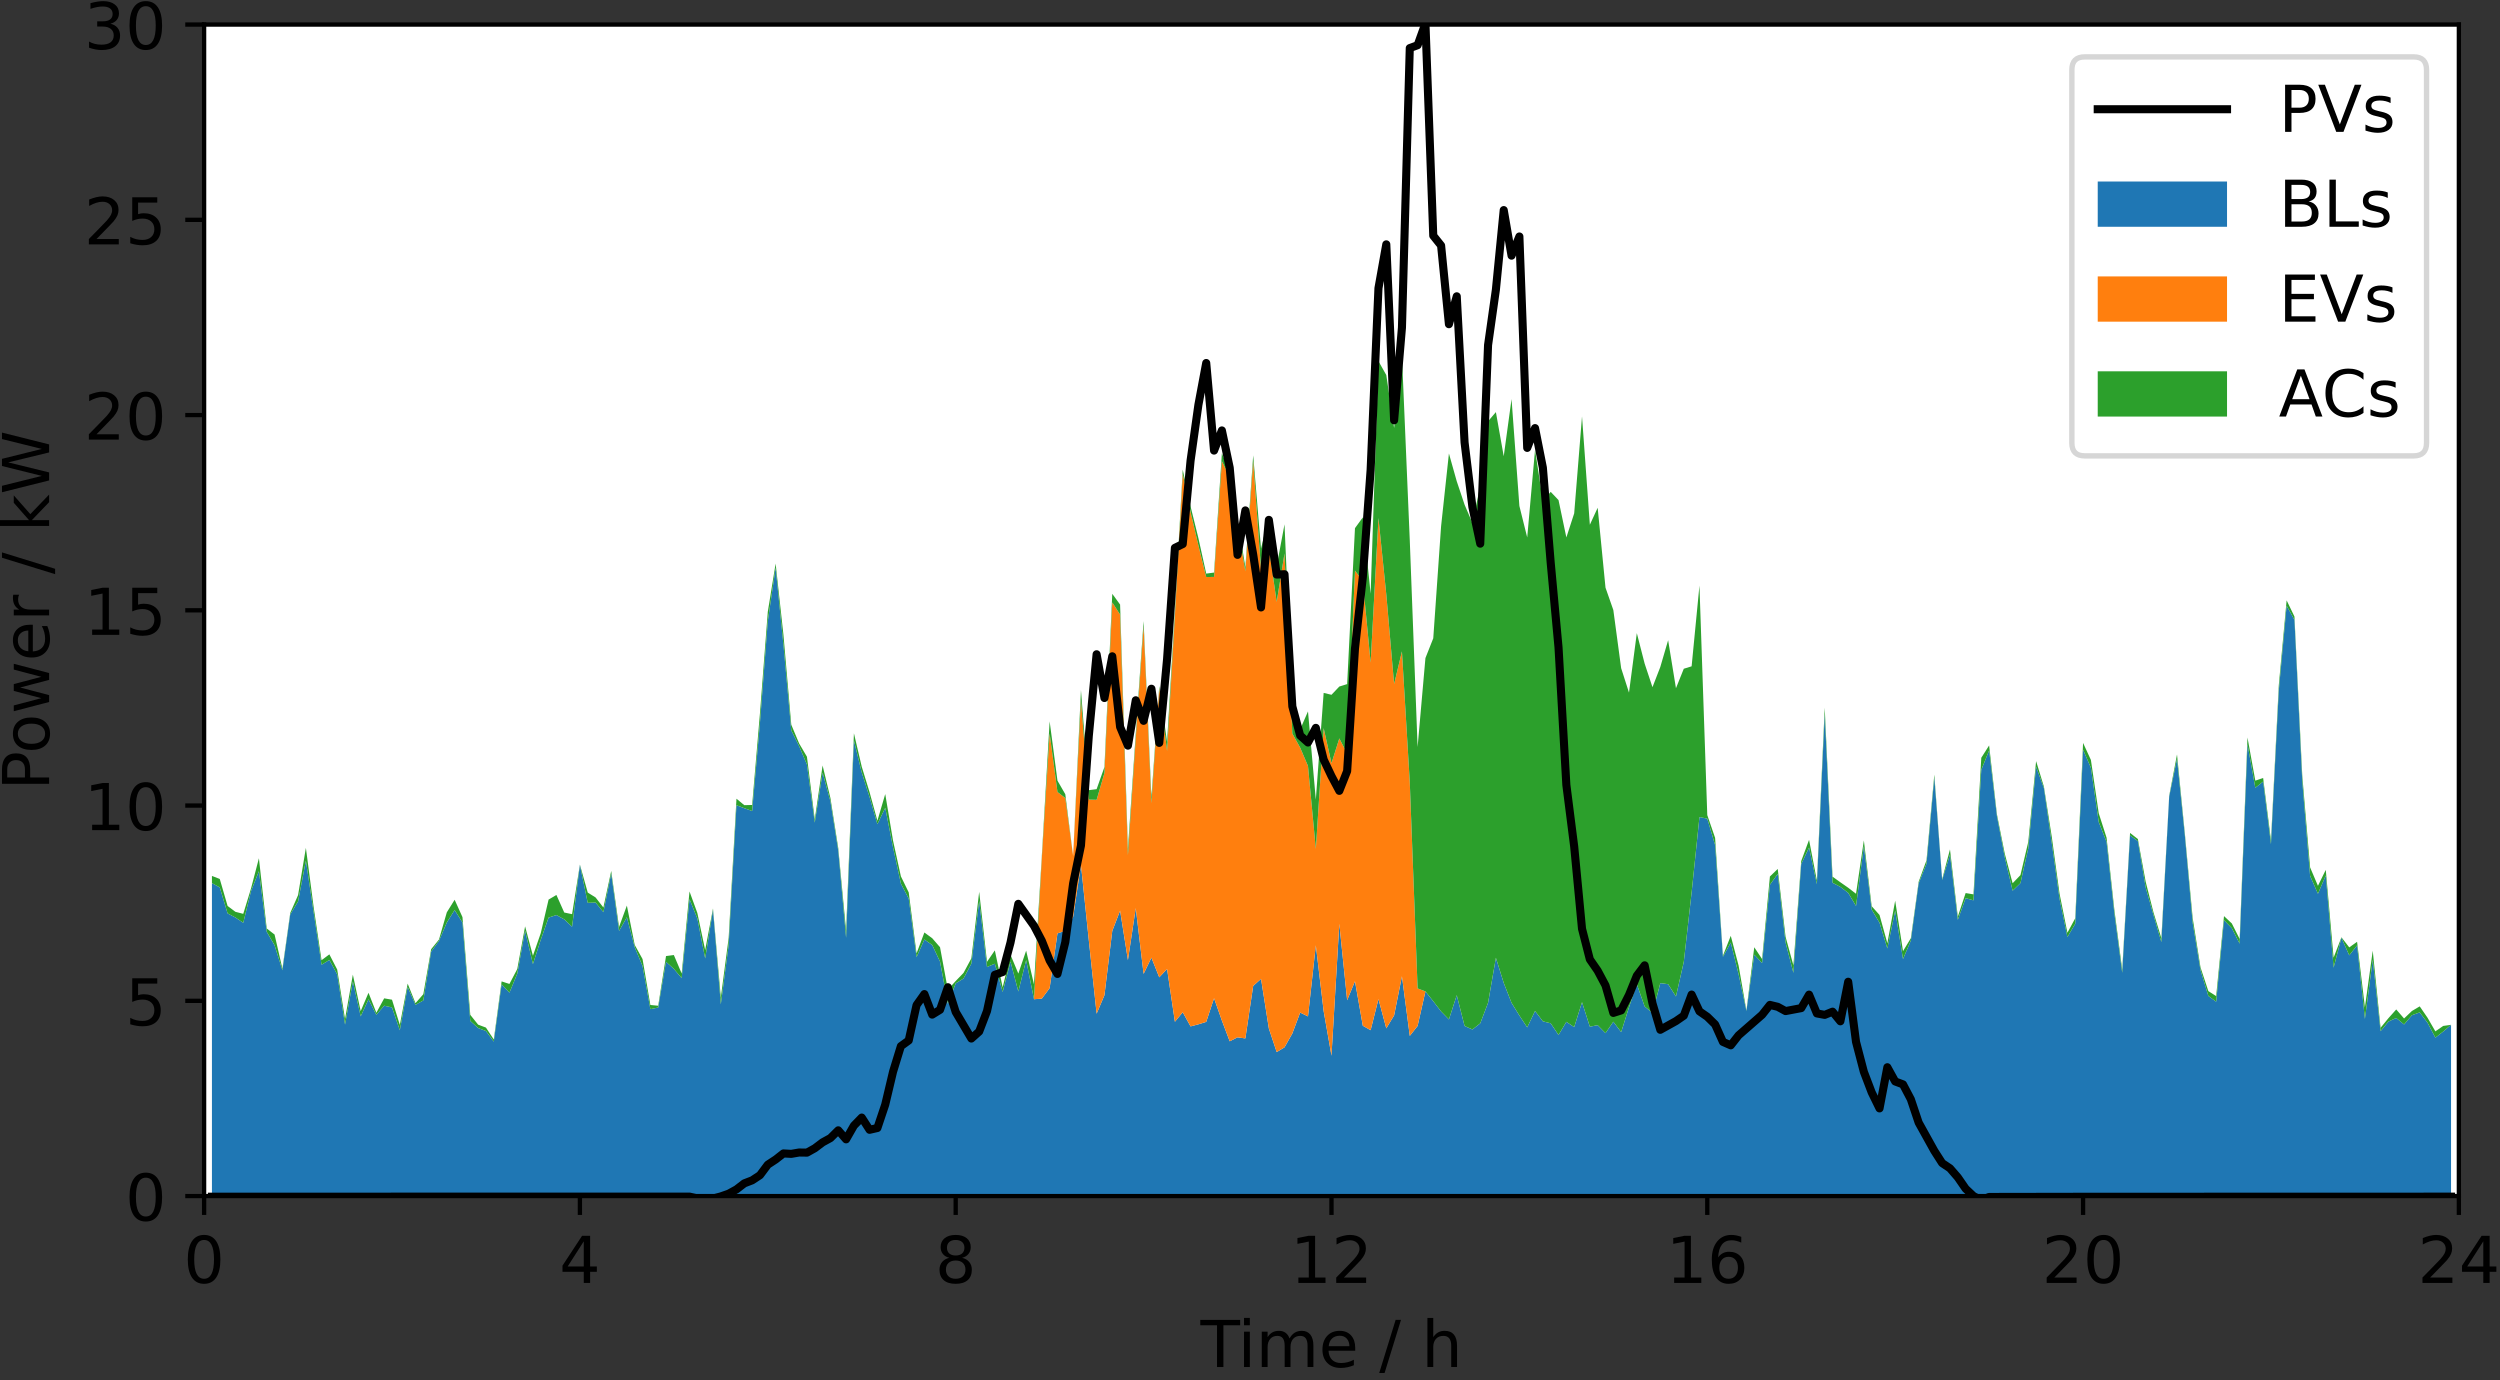 <?xml version="1.0" encoding="utf-8" standalone="no"?>
<!DOCTYPE svg PUBLIC "-//W3C//DTD SVG 1.1//EN"
  "http://www.w3.org/Graphics/SVG/1.1/DTD/svg11.dtd">
<!-- Created with matplotlib (https://matplotlib.org/) -->
<svg height="256.227pt" version="1.1" viewBox="0 0 464.019 256.227" width="464.019pt" xmlns="http://www.w3.org/2000/svg" xmlns:xlink="http://www.w3.org/1999/xlink">
 <rect x="0" y="0" width="464.019" height="256.227" fill="#333333" stroke="none"/>
 <defs>
  <style type="text/css">*{stroke-linecap:butt;stroke-linejoin:round;}</style>
 </defs>
 <g id="figure_1">
  <g id="patch_1">
   <path d="M 0 256.227 
L 464.019 256.227 
L 464.019 0 
L 0 0 
z
" style="fill:none;"/>
  </g>
  <g id="axes_1">
   <g id="patch_2">
    <path d="M 37.884 221.999 
L 456.384 221.999 
L 456.384 4.559 
L 37.884 4.559 
z
" style="fill:#ffffff;"/>
   </g>
   <g id="PolyCollection_1">
    <path clip-path="url(#p83c26c9fe7)" d="M 39.337 221.999 
L 39.337 163.909 
L 40.79 164.715 
L 42.243 169.534 
L 43.696 170.296 
L 45.149 171.276 
L 46.602 165.36 
L 48.056 161.706 
L 49.509 172.953 
L 50.962 175.444 
L 52.415 180.088 
L 53.868 169.722 
L 55.321 167.316 
L 56.774 159.747 
L 58.227 169.41 
L 59.681 179.065 
L 61.134 178.172 
L 62.587 180.859 
L 64.04 190.156 
L 65.493 182.148 
L 66.946 188.648 
L 68.399 185.476 
L 69.853 188.357 
L 71.306 186.667 
L 72.759 186.988 
L 74.212 191.217 
L 75.665 183.179 
L 77.118 186.507 
L 78.571 185.692 
L 80.024 176.627 
L 81.478 174.629 
L 82.931 171.225 
L 84.384 168.903 
L 85.837 171.227 
L 87.29 189.496 
L 88.743 190.809 
L 90.196 191.363 
L 91.649 193.33 
L 93.103 182.693 
L 94.556 184.241 
L 96.009 180.707 
L 97.462 172.75 
L 98.915 178.933 
L 100.368 174.429 
L 101.821 170.311 
L 103.274 169.838 
L 104.728 170.638 
L 106.181 172.005 
L 107.634 160.548 
L 109.087 167.568 
L 110.54 167.519 
L 111.993 169.302 
L 113.446 162.122 
L 114.899 172.792 
L 116.353 170.24 
L 117.806 175.796 
L 119.259 179.298 
L 120.712 187.291 
L 122.165 187.009 
L 123.618 178.515 
L 125.071 179.83 
L 126.524 181.547 
L 127.978 166.891 
L 129.431 170.479 
L 130.884 177.889 
L 132.337 168.896 
L 133.79 186.406 
L 135.243 175.392 
L 136.696 149.458 
L 138.149 150.009 
L 139.602 150.528 
L 141.056 134.13 
L 142.509 115.275 
L 143.962 105.373 
L 145.415 119.724 
L 146.868 135.564 
L 148.321 138.48 
L 149.774 141.901 
L 151.227 152.681 
L 152.681 143.396 
L 154.134 148.749 
L 155.587 157.899 
L 157.04 174.061 
L 158.493 137.441 
L 159.946 143.37 
L 161.399 147.946 
L 162.852 152.968 
L 164.306 149.928 
L 165.759 157.296 
L 167.212 164.005 
L 168.665 166.784 
L 170.118 177.656 
L 171.571 174.374 
L 173.024 175.394 
L 174.477 178.481 
L 175.931 186.307 
L 177.384 182.521 
L 178.837 181.613 
L 180.29 178.855 
L 181.743 167.235 
L 183.196 179.482 
L 184.649 178.873 
L 186.102 184.122 
L 187.556 178.469 
L 189.009 184.025 
L 190.462 178.192 
L 191.915 185.466 
L 193.368 185.352 
L 194.821 183.403 
L 196.274 173.246 
L 197.727 172.745 
L 199.181 170.174 
L 200.634 160.53 
L 202.087 174.484 
L 203.54 188.152 
L 204.993 184.721 
L 206.446 172.794 
L 207.899 169.025 
L 209.352 178.204 
L 210.806 168.555 
L 212.259 180.764 
L 213.712 177.754 
L 215.165 181.4 
L 216.618 179.849 
L 218.071 189.648 
L 219.524 187.877 
L 220.977 190.509 
L 222.431 190.121 
L 223.884 189.669 
L 225.337 185.279 
L 226.79 189.425 
L 228.243 193.272 
L 229.696 192.534 
L 231.149 192.742 
L 232.602 182.993 
L 234.056 181.686 
L 235.509 190.904 
L 236.962 195.27 
L 238.415 194.391 
L 239.868 191.817 
L 241.321 187.944 
L 242.774 188.652 
L 244.227 175.461 
L 245.681 187.681 
L 247.134 195.956 
L 248.587 171.475 
L 250.04 185.649 
L 251.493 182.126 
L 252.946 190.385 
L 254.399 191.214 
L 255.852 185.439 
L 257.306 190.872 
L 258.759 188.461 
L 260.212 181.203 
L 261.665 192.272 
L 263.118 190.424 
L 264.571 184.015 
L 266.024 185.834 
L 267.478 187.732 
L 268.931 189.216 
L 270.384 184.708 
L 271.837 190.428 
L 273.29 191.083 
L 274.743 189.941 
L 276.196 186.124 
L 277.649 177.767 
L 279.103 182.434 
L 280.556 186.139 
L 282.009 188.492 
L 283.462 190.686 
L 284.915 187.642 
L 286.368 189.566 
L 287.821 189.931 
L 289.274 192.097 
L 290.728 189.658 
L 292.181 190.634 
L 293.634 186.008 
L 295.087 190.563 
L 296.54 190.279 
L 297.993 191.759 
L 299.446 189.635 
L 300.899 191.569 
L 302.353 186.952 
L 303.806 182.66 
L 305.259 186.81 
L 306.712 188.029 
L 308.165 182.473 
L 309.618 182.674 
L 311.071 184.95 
L 312.524 178.518 
L 313.978 165.65 
L 315.431 151.649 
L 316.884 151.944 
L 318.337 156.851 
L 319.79 177.586 
L 321.243 174.939 
L 322.696 180.829 
L 324.149 187.644 
L 325.603 177.188 
L 327.056 178.743 
L 328.509 164.224 
L 329.962 162.202 
L 331.415 174.938 
L 332.868 180.565 
L 334.321 160.364 
L 335.774 157.318 
L 337.228 164.105 
L 338.681 132.499 
L 340.134 163.848 
L 341.587 164.611 
L 343.04 165.724 
L 344.493 168.148 
L 345.946 157.042 
L 347.399 168.826 
L 348.853 171.265 
L 350.306 176.032 
L 351.759 169.01 
L 353.212 178.002 
L 354.665 174.583 
L 356.118 163.959 
L 357.571 160.314 
L 359.024 144.301 
L 360.478 163.331 
L 361.931 158.615 
L 363.384 170.728 
L 364.837 166.697 
L 366.29 167.114 
L 367.743 142.883 
L 369.196 139.281 
L 370.649 151.524 
L 372.103 159.13 
L 373.556 165.327 
L 375.009 163.912 
L 376.462 157.457 
L 377.915 142.302 
L 379.368 146.311 
L 380.821 156.461 
L 382.274 166.872 
L 383.728 173.923 
L 385.181 171.443 
L 386.634 139.156 
L 388.087 142.506 
L 389.54 152.579 
L 390.993 156.28 
L 392.446 169.57 
L 393.899 180.551 
L 395.353 155.061 
L 396.806 156.119 
L 398.259 164.741 
L 399.712 169.879 
L 401.165 174.855 
L 402.618 147.856 
L 404.071 140.843 
L 405.524 155.075 
L 406.978 171.302 
L 408.431 180.068 
L 409.884 184.85 
L 411.337 185.924 
L 412.79 170.785 
L 414.243 172.284 
L 415.696 175.145 
L 417.149 138.127 
L 418.603 146.22 
L 420.056 145.062 
L 421.509 156.668 
L 422.962 128.159 
L 424.415 112.424 
L 425.868 115.062 
L 427.321 145.077 
L 428.774 162.563 
L 430.228 165.888 
L 431.681 162.48 
L 433.134 179.603 
L 434.587 174.054 
L 436.04 177.318 
L 437.493 175.463 
L 438.946 189.112 
L 440.399 178.139 
L 441.853 191.394 
L 443.306 189.612 
L 444.759 188.947 
L 446.212 190.144 
L 447.665 188.436 
L 449.118 187.907 
L 450.571 189.828 
L 452.024 192.6 
L 453.478 191.46 
L 454.931 190.214 
L 454.931 221.999 
L 454.931 221.999 
L 453.478 221.999 
L 452.024 221.999 
L 450.571 221.999 
L 449.118 221.999 
L 447.665 221.999 
L 446.212 221.999 
L 444.759 221.999 
L 443.306 221.999 
L 441.853 221.999 
L 440.399 221.999 
L 438.946 221.999 
L 437.493 221.999 
L 436.04 221.999 
L 434.587 221.999 
L 433.134 221.999 
L 431.681 221.999 
L 430.228 221.999 
L 428.774 221.999 
L 427.321 221.999 
L 425.868 221.999 
L 424.415 221.999 
L 422.962 221.999 
L 421.509 221.999 
L 420.056 221.999 
L 418.603 221.999 
L 417.149 221.999 
L 415.696 221.999 
L 414.243 221.999 
L 412.79 221.999 
L 411.337 221.999 
L 409.884 221.999 
L 408.431 221.999 
L 406.978 221.999 
L 405.524 221.999 
L 404.071 221.999 
L 402.618 221.999 
L 401.165 221.999 
L 399.712 221.999 
L 398.259 221.999 
L 396.806 221.999 
L 395.353 221.999 
L 393.899 221.999 
L 392.446 221.999 
L 390.993 221.999 
L 389.54 221.999 
L 388.087 221.999 
L 386.634 221.999 
L 385.181 221.999 
L 383.728 221.999 
L 382.274 221.999 
L 380.821 221.999 
L 379.368 221.999 
L 377.915 221.999 
L 376.462 221.999 
L 375.009 221.999 
L 373.556 221.999 
L 372.103 221.999 
L 370.649 221.999 
L 369.196 221.999 
L 367.743 221.999 
L 366.29 221.999 
L 364.837 221.999 
L 363.384 221.999 
L 361.931 221.999 
L 360.478 221.999 
L 359.024 221.999 
L 357.571 221.999 
L 356.118 221.999 
L 354.665 221.999 
L 353.212 221.999 
L 351.759 221.999 
L 350.306 221.999 
L 348.853 221.999 
L 347.399 221.999 
L 345.946 221.999 
L 344.493 221.999 
L 343.04 221.999 
L 341.587 221.999 
L 340.134 221.999 
L 338.681 221.999 
L 337.228 221.999 
L 335.774 221.999 
L 334.321 221.999 
L 332.868 221.999 
L 331.415 221.999 
L 329.962 221.999 
L 328.509 221.999 
L 327.056 221.999 
L 325.603 221.999 
L 324.149 221.999 
L 322.696 221.999 
L 321.243 221.999 
L 319.79 221.999 
L 318.337 221.999 
L 316.884 221.999 
L 315.431 221.999 
L 313.978 221.999 
L 312.524 221.999 
L 311.071 221.999 
L 309.618 221.999 
L 308.165 221.999 
L 306.712 221.999 
L 305.259 221.999 
L 303.806 221.999 
L 302.353 221.999 
L 300.899 221.999 
L 299.446 221.999 
L 297.993 221.999 
L 296.54 221.999 
L 295.087 221.999 
L 293.634 221.999 
L 292.181 221.999 
L 290.728 221.999 
L 289.274 221.999 
L 287.821 221.999 
L 286.368 221.999 
L 284.915 221.999 
L 283.462 221.999 
L 282.009 221.999 
L 280.556 221.999 
L 279.103 221.999 
L 277.649 221.999 
L 276.196 221.999 
L 274.743 221.999 
L 273.29 221.999 
L 271.837 221.999 
L 270.384 221.999 
L 268.931 221.999 
L 267.478 221.999 
L 266.024 221.999 
L 264.571 221.999 
L 263.118 221.999 
L 261.665 221.999 
L 260.212 221.999 
L 258.759 221.999 
L 257.306 221.999 
L 255.852 221.999 
L 254.399 221.999 
L 252.946 221.999 
L 251.493 221.999 
L 250.04 221.999 
L 248.587 221.999 
L 247.134 221.999 
L 245.681 221.999 
L 244.227 221.999 
L 242.774 221.999 
L 241.321 221.999 
L 239.868 221.999 
L 238.415 221.999 
L 236.962 221.999 
L 235.509 221.999 
L 234.056 221.999 
L 232.602 221.999 
L 231.149 221.999 
L 229.696 221.999 
L 228.243 221.999 
L 226.79 221.999 
L 225.337 221.999 
L 223.884 221.999 
L 222.431 221.999 
L 220.977 221.999 
L 219.524 221.999 
L 218.071 221.999 
L 216.618 221.999 
L 215.165 221.999 
L 213.712 221.999 
L 212.259 221.999 
L 210.806 221.999 
L 209.352 221.999 
L 207.899 221.999 
L 206.446 221.999 
L 204.993 221.999 
L 203.54 221.999 
L 202.087 221.999 
L 200.634 221.999 
L 199.181 221.999 
L 197.727 221.999 
L 196.274 221.999 
L 194.821 221.999 
L 193.368 221.999 
L 191.915 221.999 
L 190.462 221.999 
L 189.009 221.999 
L 187.556 221.999 
L 186.102 221.999 
L 184.649 221.999 
L 183.196 221.999 
L 181.743 221.999 
L 180.29 221.999 
L 178.837 221.999 
L 177.384 221.999 
L 175.931 221.999 
L 174.477 221.999 
L 173.024 221.999 
L 171.571 221.999 
L 170.118 221.999 
L 168.665 221.999 
L 167.212 221.999 
L 165.759 221.999 
L 164.306 221.999 
L 162.852 221.999 
L 161.399 221.999 
L 159.946 221.999 
L 158.493 221.999 
L 157.04 221.999 
L 155.587 221.999 
L 154.134 221.999 
L 152.681 221.999 
L 151.227 221.999 
L 149.774 221.999 
L 148.321 221.999 
L 146.868 221.999 
L 145.415 221.999 
L 143.962 221.999 
L 142.509 221.999 
L 141.056 221.999 
L 139.602 221.999 
L 138.149 221.999 
L 136.696 221.999 
L 135.243 221.999 
L 133.79 221.999 
L 132.337 221.999 
L 130.884 221.999 
L 129.431 221.999 
L 127.978 221.999 
L 126.524 221.999 
L 125.071 221.999 
L 123.618 221.999 
L 122.165 221.999 
L 120.712 221.999 
L 119.259 221.999 
L 117.806 221.999 
L 116.353 221.999 
L 114.899 221.999 
L 113.446 221.999 
L 111.993 221.999 
L 110.54 221.999 
L 109.087 221.999 
L 107.634 221.999 
L 106.181 221.999 
L 104.728 221.999 
L 103.274 221.999 
L 101.821 221.999 
L 100.368 221.999 
L 98.915 221.999 
L 97.462 221.999 
L 96.009 221.999 
L 94.556 221.999 
L 93.103 221.999 
L 91.649 221.999 
L 90.196 221.999 
L 88.743 221.999 
L 87.29 221.999 
L 85.837 221.999 
L 84.384 221.999 
L 82.931 221.999 
L 81.478 221.999 
L 80.024 221.999 
L 78.571 221.999 
L 77.118 221.999 
L 75.665 221.999 
L 74.212 221.999 
L 72.759 221.999 
L 71.306 221.999 
L 69.853 221.999 
L 68.399 221.999 
L 66.946 221.999 
L 65.493 221.999 
L 64.04 221.999 
L 62.587 221.999 
L 61.134 221.999 
L 59.681 221.999 
L 58.227 221.999 
L 56.774 221.999 
L 55.321 221.999 
L 53.868 221.999 
L 52.415 221.999 
L 50.962 221.999 
L 49.509 221.999 
L 48.056 221.999 
L 46.602 221.999 
L 45.149 221.999 
L 43.696 221.999 
L 42.243 221.999 
L 40.79 221.999 
L 39.337 221.999 
z
" style="fill:#1f77b4;"/>
   </g>
   <g id="PolyCollection_2">
    <path clip-path="url(#p83c26c9fe7)" d="M 39.337 163.909 
L 39.337 163.909 
L 40.79 164.715 
L 42.243 169.534 
L 43.696 170.296 
L 45.149 171.276 
L 46.602 165.36 
L 48.056 161.706 
L 49.509 172.953 
L 50.962 175.444 
L 52.415 180.088 
L 53.868 169.722 
L 55.321 167.316 
L 56.774 159.747 
L 58.227 169.41 
L 59.681 179.065 
L 61.134 178.172 
L 62.587 180.859 
L 64.04 190.156 
L 65.493 182.148 
L 66.946 188.648 
L 68.399 185.476 
L 69.853 188.357 
L 71.306 186.667 
L 72.759 186.988 
L 74.212 191.217 
L 75.665 183.179 
L 77.118 186.507 
L 78.571 185.692 
L 80.024 176.627 
L 81.478 174.629 
L 82.931 171.225 
L 84.384 168.903 
L 85.837 171.227 
L 87.29 189.496 
L 88.743 190.809 
L 90.196 191.363 
L 91.649 193.33 
L 93.103 182.693 
L 94.556 184.241 
L 96.009 180.707 
L 97.462 172.75 
L 98.915 178.933 
L 100.368 174.429 
L 101.821 170.311 
L 103.274 169.838 
L 104.728 170.638 
L 106.181 172.005 
L 107.634 160.548 
L 109.087 167.568 
L 110.54 167.519 
L 111.993 169.302 
L 113.446 162.122 
L 114.899 172.792 
L 116.353 170.24 
L 117.806 175.796 
L 119.259 179.298 
L 120.712 187.291 
L 122.165 187.009 
L 123.618 178.515 
L 125.071 179.83 
L 126.524 181.547 
L 127.978 166.891 
L 129.431 170.479 
L 130.884 177.889 
L 132.337 168.896 
L 133.79 186.406 
L 135.243 175.392 
L 136.696 149.458 
L 138.149 150.009 
L 139.602 150.528 
L 141.056 134.13 
L 142.509 115.275 
L 143.962 105.373 
L 145.415 119.724 
L 146.868 135.564 
L 148.321 138.48 
L 149.774 141.901 
L 151.227 152.681 
L 152.681 143.396 
L 154.134 148.749 
L 155.587 157.899 
L 157.04 174.061 
L 158.493 137.441 
L 159.946 143.37 
L 161.399 147.946 
L 162.852 152.968 
L 164.306 149.928 
L 165.759 157.296 
L 167.212 164.005 
L 168.665 166.784 
L 170.118 177.656 
L 171.571 174.374 
L 173.024 175.394 
L 174.477 178.481 
L 175.931 186.307 
L 177.384 182.521 
L 178.837 181.613 
L 180.29 178.855 
L 181.743 167.235 
L 183.196 179.482 
L 184.649 178.873 
L 186.102 184.122 
L 187.556 178.469 
L 189.009 184.025 
L 190.462 178.192 
L 191.915 185.466 
L 193.368 185.352 
L 194.821 183.403 
L 196.274 173.246 
L 197.727 172.745 
L 199.181 170.174 
L 200.634 160.53 
L 202.087 174.484 
L 203.54 188.152 
L 204.993 184.721 
L 206.446 172.794 
L 207.899 169.025 
L 209.352 178.204 
L 210.806 168.555 
L 212.259 180.764 
L 213.712 177.754 
L 215.165 181.4 
L 216.618 179.849 
L 218.071 189.648 
L 219.524 187.877 
L 220.977 190.509 
L 222.431 190.121 
L 223.884 189.669 
L 225.337 185.279 
L 226.79 189.425 
L 228.243 193.272 
L 229.696 192.534 
L 231.149 192.742 
L 232.602 182.993 
L 234.056 181.686 
L 235.509 190.904 
L 236.962 195.27 
L 238.415 194.391 
L 239.868 191.817 
L 241.321 187.944 
L 242.774 188.652 
L 244.227 175.461 
L 245.681 187.681 
L 247.134 195.956 
L 248.587 171.475 
L 250.04 185.649 
L 251.493 182.126 
L 252.946 190.385 
L 254.399 191.214 
L 255.852 185.439 
L 257.306 190.872 
L 258.759 188.461 
L 260.212 181.203 
L 261.665 192.272 
L 263.118 190.424 
L 264.571 184.015 
L 266.024 185.834 
L 267.478 187.732 
L 268.931 189.216 
L 270.384 184.708 
L 271.837 190.428 
L 273.29 191.083 
L 274.743 189.941 
L 276.196 186.124 
L 277.649 177.767 
L 279.103 182.434 
L 280.556 186.139 
L 282.009 188.492 
L 283.462 190.686 
L 284.915 187.642 
L 286.368 189.566 
L 287.821 189.931 
L 289.274 192.097 
L 290.728 189.658 
L 292.181 190.634 
L 293.634 186.008 
L 295.087 190.563 
L 296.54 190.279 
L 297.993 191.759 
L 299.446 189.635 
L 300.899 191.569 
L 302.353 186.952 
L 303.806 182.66 
L 305.259 186.81 
L 306.712 188.029 
L 308.165 182.473 
L 309.618 182.674 
L 311.071 184.95 
L 312.524 178.518 
L 313.978 165.65 
L 315.431 151.649 
L 316.884 151.944 
L 318.337 156.851 
L 319.79 177.586 
L 321.243 174.939 
L 322.696 180.829 
L 324.149 187.644 
L 325.603 177.188 
L 327.056 178.743 
L 328.509 164.224 
L 329.962 162.202 
L 331.415 174.938 
L 332.868 180.565 
L 334.321 160.364 
L 335.774 157.318 
L 337.228 164.105 
L 338.681 132.499 
L 340.134 163.848 
L 341.587 164.611 
L 343.04 165.724 
L 344.493 168.148 
L 345.946 157.042 
L 347.399 168.826 
L 348.853 171.265 
L 350.306 176.032 
L 351.759 169.01 
L 353.212 178.002 
L 354.665 174.583 
L 356.118 163.959 
L 357.571 160.314 
L 359.024 144.301 
L 360.478 163.331 
L 361.931 158.615 
L 363.384 170.728 
L 364.837 166.697 
L 366.29 167.114 
L 367.743 142.883 
L 369.196 139.281 
L 370.649 151.524 
L 372.103 159.13 
L 373.556 165.327 
L 375.009 163.912 
L 376.462 157.457 
L 377.915 142.302 
L 379.368 146.311 
L 380.821 156.461 
L 382.274 166.872 
L 383.728 173.923 
L 385.181 171.443 
L 386.634 139.156 
L 388.087 142.506 
L 389.54 152.579 
L 390.993 156.28 
L 392.446 169.57 
L 393.899 180.551 
L 395.353 155.061 
L 396.806 156.119 
L 398.259 164.741 
L 399.712 169.879 
L 401.165 174.855 
L 402.618 147.856 
L 404.071 140.843 
L 405.524 155.075 
L 406.978 171.302 
L 408.431 180.068 
L 409.884 184.85 
L 411.337 185.924 
L 412.79 170.785 
L 414.243 172.284 
L 415.696 175.145 
L 417.149 138.127 
L 418.603 146.22 
L 420.056 145.062 
L 421.509 156.668 
L 422.962 128.159 
L 424.415 112.424 
L 425.868 115.062 
L 427.321 145.077 
L 428.774 162.563 
L 430.228 165.888 
L 431.681 162.48 
L 433.134 179.603 
L 434.587 174.054 
L 436.04 177.318 
L 437.493 175.463 
L 438.946 189.112 
L 440.399 178.139 
L 441.853 191.394 
L 443.306 189.612 
L 444.759 188.947 
L 446.212 190.144 
L 447.665 188.436 
L 449.118 187.907 
L 450.571 189.828 
L 452.024 192.6 
L 453.478 191.46 
L 454.931 190.214 
L 454.931 190.214 
L 454.931 190.214 
L 453.478 191.46 
L 452.024 192.6 
L 450.571 189.828 
L 449.118 187.907 
L 447.665 188.436 
L 446.212 190.144 
L 444.759 188.947 
L 443.306 189.612 
L 441.853 191.394 
L 440.399 178.139 
L 438.946 189.112 
L 437.493 175.463 
L 436.04 177.318 
L 434.587 174.054 
L 433.134 179.603 
L 431.681 162.48 
L 430.228 165.888 
L 428.774 162.563 
L 427.321 145.077 
L 425.868 115.062 
L 424.415 112.424 
L 422.962 128.159 
L 421.509 156.668 
L 420.056 145.062 
L 418.603 146.22 
L 417.149 138.127 
L 415.696 175.145 
L 414.243 172.284 
L 412.79 170.785 
L 411.337 185.924 
L 409.884 184.85 
L 408.431 180.068 
L 406.978 171.302 
L 405.524 155.075 
L 404.071 140.843 
L 402.618 147.856 
L 401.165 174.855 
L 399.712 169.879 
L 398.259 164.741 
L 396.806 156.119 
L 395.353 155.061 
L 393.899 180.551 
L 392.446 169.57 
L 390.993 156.28 
L 389.54 152.579 
L 388.087 142.506 
L 386.634 139.156 
L 385.181 171.443 
L 383.728 173.923 
L 382.274 166.872 
L 380.821 156.461 
L 379.368 146.311 
L 377.915 142.302 
L 376.462 157.457 
L 375.009 163.912 
L 373.556 165.327 
L 372.103 159.13 
L 370.649 151.524 
L 369.196 139.281 
L 367.743 142.883 
L 366.29 167.114 
L 364.837 166.697 
L 363.384 170.728 
L 361.931 158.615 
L 360.478 163.331 
L 359.024 144.301 
L 357.571 160.314 
L 356.118 163.959 
L 354.665 174.583 
L 353.212 178.002 
L 351.759 169.01 
L 350.306 176.032 
L 348.853 171.265 
L 347.399 168.826 
L 345.946 157.042 
L 344.493 168.148 
L 343.04 165.724 
L 341.587 164.611 
L 340.134 163.848 
L 338.681 132.499 
L 337.228 164.105 
L 335.774 157.318 
L 334.321 160.364 
L 332.868 180.565 
L 331.415 174.938 
L 329.962 162.202 
L 328.509 164.224 
L 327.056 178.743 
L 325.603 177.188 
L 324.149 187.644 
L 322.696 180.829 
L 321.243 174.939 
L 319.79 177.586 
L 318.337 156.851 
L 316.884 151.944 
L 315.431 151.649 
L 313.978 165.65 
L 312.524 178.518 
L 311.071 184.95 
L 309.618 182.674 
L 308.165 182.473 
L 306.712 188.029 
L 305.259 186.81 
L 303.806 182.66 
L 302.353 186.952 
L 300.899 191.569 
L 299.446 189.635 
L 297.993 191.759 
L 296.54 190.279 
L 295.087 190.563 
L 293.634 186.008 
L 292.181 190.634 
L 290.728 189.658 
L 289.274 192.097 
L 287.821 189.931 
L 286.368 189.566 
L 284.915 187.642 
L 283.462 190.686 
L 282.009 188.492 
L 280.556 186.139 
L 279.103 182.434 
L 277.649 177.767 
L 276.196 186.124 
L 274.743 189.941 
L 273.29 191.083 
L 271.837 190.428 
L 270.384 184.708 
L 268.931 189.216 
L 267.478 187.732 
L 266.024 185.834 
L 264.571 184.015 
L 263.118 183.458 
L 261.665 145.139 
L 260.212 120.898 
L 258.759 126.956 
L 257.306 110.303 
L 255.852 96.143 
L 254.399 122.986 
L 252.946 107.848 
L 251.493 105.902 
L 250.04 139.882 
L 248.587 137.053 
L 247.134 141.656 
L 245.681 135.146 
L 244.227 157.558 
L 242.774 142.176 
L 241.321 138.771 
L 239.868 136.161 
L 238.415 102.725 
L 236.962 111.701 
L 235.509 101.66 
L 234.056 105.723 
L 232.602 85.549 
L 231.149 106.032 
L 229.696 97.558 
L 228.243 88.596 
L 226.79 85.592 
L 225.337 107.079 
L 223.884 107.104 
L 222.431 101.228 
L 220.977 95.046 
L 219.524 87.926 
L 218.071 114.3 
L 216.618 139.385 
L 215.165 127.693 
L 213.712 149.063 
L 212.259 116.22 
L 210.806 137.032 
L 209.352 158.739 
L 207.899 114.068 
L 206.446 111.808 
L 204.993 143.477 
L 203.54 148.45 
L 202.087 148.412 
L 200.634 129.899 
L 199.181 158.898 
L 197.727 148.125 
L 196.274 146.997 
L 194.821 136.166 
L 193.368 159.315 
L 191.915 185.466 
L 190.462 178.192 
L 189.009 184.025 
L 187.556 178.469 
L 186.102 184.122 
L 184.649 178.873 
L 183.196 179.482 
L 181.743 167.235 
L 180.29 178.855 
L 178.837 181.613 
L 177.384 182.521 
L 175.931 186.307 
L 174.477 178.481 
L 173.024 175.394 
L 171.571 174.374 
L 170.118 177.656 
L 168.665 166.784 
L 167.212 164.005 
L 165.759 157.296 
L 164.306 149.928 
L 162.852 152.968 
L 161.399 147.946 
L 159.946 143.37 
L 158.493 137.441 
L 157.04 174.061 
L 155.587 157.899 
L 154.134 148.749 
L 152.681 143.396 
L 151.227 152.681 
L 149.774 141.901 
L 148.321 138.48 
L 146.868 135.564 
L 145.415 119.724 
L 143.962 105.373 
L 142.509 115.275 
L 141.056 134.13 
L 139.602 150.528 
L 138.149 150.009 
L 136.696 149.458 
L 135.243 175.392 
L 133.79 186.406 
L 132.337 168.896 
L 130.884 177.889 
L 129.431 170.479 
L 127.978 166.891 
L 126.524 181.547 
L 125.071 179.83 
L 123.618 178.515 
L 122.165 187.009 
L 120.712 187.291 
L 119.259 179.298 
L 117.806 175.796 
L 116.353 170.24 
L 114.899 172.792 
L 113.446 162.122 
L 111.993 169.302 
L 110.54 167.519 
L 109.087 167.568 
L 107.634 160.548 
L 106.181 172.005 
L 104.728 170.638 
L 103.274 169.838 
L 101.821 170.311 
L 100.368 174.429 
L 98.915 178.933 
L 97.462 172.75 
L 96.009 180.707 
L 94.556 184.241 
L 93.103 182.693 
L 91.649 193.33 
L 90.196 191.363 
L 88.743 190.809 
L 87.29 189.496 
L 85.837 171.227 
L 84.384 168.903 
L 82.931 171.225 
L 81.478 174.629 
L 80.024 176.627 
L 78.571 185.692 
L 77.118 186.507 
L 75.665 183.179 
L 74.212 191.217 
L 72.759 186.988 
L 71.306 186.667 
L 69.853 188.357 
L 68.399 185.476 
L 66.946 188.648 
L 65.493 182.148 
L 64.04 190.156 
L 62.587 180.859 
L 61.134 178.172 
L 59.681 179.065 
L 58.227 169.41 
L 56.774 159.747 
L 55.321 167.316 
L 53.868 169.722 
L 52.415 180.088 
L 50.962 175.444 
L 49.509 172.953 
L 48.056 161.706 
L 46.602 165.36 
L 45.149 171.276 
L 43.696 170.296 
L 42.243 169.534 
L 40.79 164.715 
L 39.337 163.909 
z
" style="fill:#ff7f0e;"/>
   </g>
   <g id="PolyCollection_3">
    <path clip-path="url(#p83c26c9fe7)" d="M 39.337 162.578 
L 39.337 163.909 
L 40.79 164.715 
L 42.243 169.534 
L 43.696 170.296 
L 45.149 171.276 
L 46.602 165.36 
L 48.056 161.706 
L 49.509 172.953 
L 50.962 175.444 
L 52.415 180.088 
L 53.868 169.722 
L 55.321 167.316 
L 56.774 159.747 
L 58.227 169.41 
L 59.681 179.065 
L 61.134 178.172 
L 62.587 180.859 
L 64.04 190.156 
L 65.493 182.148 
L 66.946 188.648 
L 68.399 185.476 
L 69.853 188.357 
L 71.306 186.667 
L 72.759 186.988 
L 74.212 191.217 
L 75.665 183.179 
L 77.118 186.507 
L 78.571 185.692 
L 80.024 176.627 
L 81.478 174.629 
L 82.931 171.225 
L 84.384 168.903 
L 85.837 171.227 
L 87.29 189.496 
L 88.743 190.809 
L 90.196 191.363 
L 91.649 193.33 
L 93.103 182.693 
L 94.556 184.241 
L 96.009 180.707 
L 97.462 172.75 
L 98.915 178.933 
L 100.368 174.429 
L 101.821 170.311 
L 103.274 169.838 
L 104.728 170.638 
L 106.181 172.005 
L 107.634 160.548 
L 109.087 167.568 
L 110.54 167.519 
L 111.993 169.302 
L 113.446 162.122 
L 114.899 172.792 
L 116.353 170.24 
L 117.806 175.796 
L 119.259 179.298 
L 120.712 187.291 
L 122.165 187.009 
L 123.618 178.515 
L 125.071 179.83 
L 126.524 181.547 
L 127.978 166.891 
L 129.431 170.479 
L 130.884 177.889 
L 132.337 168.896 
L 133.79 186.406 
L 135.243 175.392 
L 136.696 149.458 
L 138.149 150.009 
L 139.602 150.528 
L 141.056 134.13 
L 142.509 115.275 
L 143.962 105.373 
L 145.415 119.724 
L 146.868 135.564 
L 148.321 138.48 
L 149.774 141.901 
L 151.227 152.681 
L 152.681 143.396 
L 154.134 148.749 
L 155.587 157.899 
L 157.04 174.061 
L 158.493 137.441 
L 159.946 143.37 
L 161.399 147.946 
L 162.852 152.968 
L 164.306 149.928 
L 165.759 157.296 
L 167.212 164.005 
L 168.665 166.784 
L 170.118 177.656 
L 171.571 174.374 
L 173.024 175.394 
L 174.477 178.481 
L 175.931 186.307 
L 177.384 182.521 
L 178.837 181.613 
L 180.29 178.855 
L 181.743 167.235 
L 183.196 179.482 
L 184.649 178.873 
L 186.102 184.122 
L 187.556 178.469 
L 189.009 184.025 
L 190.462 178.192 
L 191.915 185.466 
L 193.368 159.315 
L 194.821 136.166 
L 196.274 146.997 
L 197.727 148.125 
L 199.181 158.898 
L 200.634 129.899 
L 202.087 148.412 
L 203.54 148.45 
L 204.993 143.477 
L 206.446 111.808 
L 207.899 114.068 
L 209.352 158.739 
L 210.806 137.032 
L 212.259 116.22 
L 213.712 149.063 
L 215.165 127.693 
L 216.618 139.385 
L 218.071 114.3 
L 219.524 87.926 
L 220.977 95.046 
L 222.431 101.228 
L 223.884 107.104 
L 225.337 107.079 
L 226.79 85.592 
L 228.243 88.596 
L 229.696 97.558 
L 231.149 106.032 
L 232.602 85.549 
L 234.056 105.723 
L 235.509 101.66 
L 236.962 111.701 
L 238.415 102.725 
L 239.868 136.161 
L 241.321 138.771 
L 242.774 142.176 
L 244.227 157.558 
L 245.681 135.146 
L 247.134 141.656 
L 248.587 137.053 
L 250.04 139.882 
L 251.493 105.902 
L 252.946 107.848 
L 254.399 122.986 
L 255.852 96.143 
L 257.306 110.303 
L 258.759 126.956 
L 260.212 120.898 
L 261.665 145.139 
L 263.118 183.458 
L 264.571 184.015 
L 266.024 185.834 
L 267.478 187.732 
L 268.931 189.216 
L 270.384 184.708 
L 271.837 190.428 
L 273.29 191.083 
L 274.743 189.941 
L 276.196 186.124 
L 277.649 177.767 
L 279.103 182.434 
L 280.556 186.139 
L 282.009 188.492 
L 283.462 190.686 
L 284.915 187.642 
L 286.368 189.566 
L 287.821 189.931 
L 289.274 192.097 
L 290.728 189.658 
L 292.181 190.634 
L 293.634 186.008 
L 295.087 190.563 
L 296.54 190.279 
L 297.993 191.759 
L 299.446 189.635 
L 300.899 191.569 
L 302.353 186.952 
L 303.806 182.66 
L 305.259 186.81 
L 306.712 188.029 
L 308.165 182.473 
L 309.618 182.674 
L 311.071 184.95 
L 312.524 178.518 
L 313.978 165.65 
L 315.431 151.649 
L 316.884 151.944 
L 318.337 156.851 
L 319.79 177.586 
L 321.243 174.939 
L 322.696 180.829 
L 324.149 187.644 
L 325.603 177.188 
L 327.056 178.743 
L 328.509 164.224 
L 329.962 162.202 
L 331.415 174.938 
L 332.868 180.565 
L 334.321 160.364 
L 335.774 157.318 
L 337.228 164.105 
L 338.681 132.499 
L 340.134 163.848 
L 341.587 164.611 
L 343.04 165.724 
L 344.493 168.148 
L 345.946 157.042 
L 347.399 168.826 
L 348.853 171.265 
L 350.306 176.032 
L 351.759 169.01 
L 353.212 178.002 
L 354.665 174.583 
L 356.118 163.959 
L 357.571 160.314 
L 359.024 144.301 
L 360.478 163.331 
L 361.931 158.615 
L 363.384 170.728 
L 364.837 166.697 
L 366.29 167.114 
L 367.743 142.883 
L 369.196 139.281 
L 370.649 151.524 
L 372.103 159.13 
L 373.556 165.327 
L 375.009 163.912 
L 376.462 157.457 
L 377.915 142.302 
L 379.368 146.311 
L 380.821 156.461 
L 382.274 166.872 
L 383.728 173.923 
L 385.181 171.443 
L 386.634 139.156 
L 388.087 142.506 
L 389.54 152.579 
L 390.993 156.28 
L 392.446 169.57 
L 393.899 180.551 
L 395.353 155.061 
L 396.806 156.119 
L 398.259 164.741 
L 399.712 169.879 
L 401.165 174.855 
L 402.618 147.856 
L 404.071 140.843 
L 405.524 155.075 
L 406.978 171.302 
L 408.431 180.068 
L 409.884 184.85 
L 411.337 185.924 
L 412.79 170.785 
L 414.243 172.284 
L 415.696 175.145 
L 417.149 138.127 
L 418.603 146.22 
L 420.056 145.062 
L 421.509 156.668 
L 422.962 128.159 
L 424.415 112.424 
L 425.868 115.062 
L 427.321 145.077 
L 428.774 162.563 
L 430.228 165.888 
L 431.681 162.48 
L 433.134 179.603 
L 434.587 174.054 
L 436.04 177.318 
L 437.493 175.463 
L 438.946 189.112 
L 440.399 178.139 
L 441.853 191.394 
L 443.306 189.612 
L 444.759 188.947 
L 446.212 190.144 
L 447.665 188.436 
L 449.118 187.907 
L 450.571 189.828 
L 452.024 192.6 
L 453.478 191.46 
L 454.931 190.214 
L 454.931 190.214 
L 454.931 190.214 
L 453.478 190.42 
L 452.024 191.428 
L 450.571 188.905 
L 449.118 186.789 
L 447.665 187.651 
L 446.212 189.041 
L 444.759 187.361 
L 443.306 188.988 
L 441.853 190.767 
L 440.399 176.452 
L 438.946 186.973 
L 437.493 174.804 
L 436.04 175.842 
L 434.587 173.968 
L 433.134 177.753 
L 431.681 161.453 
L 430.228 164.417 
L 428.774 160.996 
L 427.321 143.979 
L 425.868 114.439 
L 424.415 111.431 
L 422.962 127.157 
L 421.509 155.942 
L 420.056 144.394 
L 418.603 144.897 
L 417.149 136.887 
L 415.696 174.283 
L 414.243 171.4 
L 412.79 170.033 
L 411.337 184.882 
L 409.884 183.955 
L 408.431 179.551 
L 406.978 170.398 
L 405.524 154.666 
L 404.071 140.034 
L 402.618 147.705 
L 401.165 174.132 
L 399.712 169.38 
L 398.259 163.676 
L 396.806 155.734 
L 395.353 154.598 
L 393.899 179.947 
L 392.446 168.894 
L 390.993 155.481 
L 389.54 150.943 
L 388.087 141.053 
L 386.634 137.89 
L 385.181 170.435 
L 383.728 173.123 
L 382.274 165.91 
L 380.821 155.298 
L 379.368 146.014 
L 377.915 141.269 
L 376.462 156.254 
L 375.009 162.428 
L 373.556 163.939 
L 372.103 158.46 
L 370.649 151.161 
L 369.196 138.361 
L 367.743 140.648 
L 366.29 166.003 
L 364.837 165.758 
L 363.384 170.135 
L 361.931 157.653 
L 360.478 163.175 
L 359.024 143.776 
L 357.571 159.684 
L 356.118 163.658 
L 354.665 174.148 
L 353.212 176.537 
L 351.759 167.179 
L 350.306 175.068 
L 348.853 169.825 
L 347.399 168.198 
L 345.946 155.989 
L 344.493 165.889 
L 343.04 164.771 
L 341.587 163.758 
L 340.134 162.716 
L 338.681 131.351 
L 337.228 163.454 
L 335.774 155.886 
L 334.321 159.812 
L 332.868 179.181 
L 331.415 173.874 
L 329.962 161.283 
L 328.509 162.685 
L 327.056 178.005 
L 325.603 175.817 
L 324.149 187.536 
L 322.696 179.215 
L 321.243 173.698 
L 319.79 177.387 
L 318.337 155.52 
L 316.884 151.292 
L 315.431 108.689 
L 313.978 123.674 
L 312.524 124.123 
L 311.071 127.74 
L 309.618 118.826 
L 308.165 123.795 
L 306.712 127.549 
L 305.259 123.17 
L 303.806 117.512 
L 302.353 128.553 
L 300.899 124.021 
L 299.446 113.223 
L 297.993 109.073 
L 296.54 94.246 
L 295.087 97.399 
L 293.634 77.292 
L 292.181 95.287 
L 290.728 99.755 
L 289.274 92.82 
L 287.821 91.289 
L 286.368 93.022 
L 284.915 83.492 
L 283.462 99.756 
L 282.009 93.911 
L 280.556 74.068 
L 279.103 84.683 
L 277.649 76.489 
L 276.196 78.194 
L 274.743 90.205 
L 273.29 97.079 
L 271.837 93.671 
L 270.384 89.335 
L 268.931 84.17 
L 267.478 97.665 
L 266.024 118.471 
L 264.571 122.14 
L 263.118 138.655 
L 261.665 100.277 
L 260.212 65.987 
L 258.759 79.435 
L 257.306 69.61 
L 255.852 67.034 
L 254.399 110.195 
L 252.946 96.031 
L 251.493 98.032 
L 250.04 126.974 
L 248.587 127.427 
L 247.134 128.959 
L 245.681 128.607 
L 244.227 148.422 
L 242.774 132.036 
L 241.321 135.378 
L 239.868 130.625 
L 238.415 97.316 
L 236.962 105.101 
L 235.509 95.857 
L 234.056 101.822 
L 232.602 84.519 
L 231.149 105.25 
L 229.696 96.416 
L 228.243 87.499 
L 226.79 84.154 
L 225.337 106.272 
L 223.884 106.467 
L 222.431 99.88 
L 220.977 93.987 
L 219.524 87.167 
L 218.071 113.207 
L 216.618 137.717 
L 215.165 127.349 
L 213.712 147.979 
L 212.259 115.277 
L 210.806 136.114 
L 209.352 157.493 
L 207.899 112.215 
L 206.446 110.216 
L 204.993 142.36 
L 203.54 146.474 
L 202.087 146.66 
L 200.634 128.08 
L 199.181 158.89 
L 197.727 147.415 
L 196.274 144.897 
L 194.821 133.886 
L 193.368 158.856 
L 191.915 182.704 
L 190.462 176.443 
L 189.009 180.701 
L 187.556 177.211 
L 186.102 183.259 
L 184.649 176.399 
L 183.196 178.52 
L 181.743 165.525 
L 180.29 177.882 
L 178.837 180.578 
L 177.384 182.084 
L 175.931 183.687 
L 174.477 175.814 
L 173.024 174.139 
L 171.571 173.078 
L 170.118 176.96 
L 168.665 165.635 
L 167.212 162.655 
L 165.759 156.06 
L 164.306 147.383 
L 162.852 152.338 
L 161.399 147.044 
L 159.946 142.308 
L 158.493 136.097 
L 157.04 172.685 
L 155.587 157.416 
L 154.134 148.127 
L 152.681 142.081 
L 151.227 152.065 
L 149.774 140.456 
L 148.321 137.983 
L 146.868 134.517 
L 145.415 117.846 
L 143.962 104.605 
L 142.509 113.542 
L 141.056 132.353 
L 139.602 149.408 
L 138.149 149.447 
L 136.696 148.247 
L 135.243 174.082 
L 133.79 185.134 
L 132.337 168.622 
L 130.884 176.336 
L 129.431 169.454 
L 127.978 165.461 
L 126.524 180.685 
L 125.071 177.261 
L 123.618 177.451 
L 122.165 186.671 
L 120.712 186.532 
L 119.259 178.001 
L 117.806 175.373 
L 116.353 168.083 
L 114.899 172.048 
L 113.446 161.65 
L 111.993 168.436 
L 110.54 166.571 
L 109.087 165.665 
L 107.634 160.475 
L 106.181 169.678 
L 104.728 169.369 
L 103.274 166.111 
L 101.821 166.97 
L 100.368 173.203 
L 98.915 177.394 
L 97.462 171.939 
L 96.009 179.851 
L 94.556 182.626 
L 93.103 182.156 
L 91.649 192.937 
L 90.196 190.729 
L 88.743 190.181 
L 87.29 188.367 
L 85.837 170.225 
L 84.384 167.003 
L 82.931 169.338 
L 81.478 174.383 
L 80.024 176.184 
L 78.571 184.534 
L 77.118 186.198 
L 75.665 182.568 
L 74.212 190.235 
L 72.759 185.552 
L 71.306 185.3 
L 69.853 187.977 
L 68.399 184.266 
L 66.946 187.674 
L 65.493 180.904 
L 64.04 189.144 
L 62.587 179.955 
L 61.134 177.134 
L 59.681 178.222 
L 58.227 168.443 
L 56.774 157.371 
L 55.321 166.148 
L 53.868 169.459 
L 52.415 179.786 
L 50.962 173.456 
L 49.509 172.335 
L 48.056 159.302 
L 46.602 164.869 
L 45.149 169.616 
L 43.696 169.239 
L 42.243 168.152 
L 40.79 163.144 
L 39.337 162.578 
z
" style="fill:#2ca02c;"/>
   </g>
   <g id="matplotlib.axis_1">
    <g id="xtick_1">
     <g id="line2d_1">
      <defs>
       <path d="M 0 0 
L 0 3.5 
" id="m3ee823af2f" style="stroke:#000000;stroke-width:0.8;"/>
      </defs>
      <g>
       <use style="stroke:#000000;stroke-width:0.8;" x="37.884" xlink:href="#m3ee823af2f" y="221.999"/>
      </g>
     </g>
     <g id="text_1">
      <!-- 0 -->
      <g transform="translate(34.066 238.117)scale(0.12 -0.12)">
       <defs>
        <path d="M 31.781 66.406 
Q 24.172 66.406 20.328 58.906 
Q 16.5 51.422 16.5 36.375 
Q 16.5 21.391 20.328 13.891 
Q 24.172 6.391 31.781 6.391 
Q 39.453 6.391 43.281 13.891 
Q 47.125 21.391 47.125 36.375 
Q 47.125 51.422 43.281 58.906 
Q 39.453 66.406 31.781 66.406 
z
M 31.781 74.219 
Q 44.047 74.219 50.516 64.516 
Q 56.984 54.828 56.984 36.375 
Q 56.984 17.969 50.516 8.266 
Q 44.047 -1.422 31.781 -1.422 
Q 19.531 -1.422 13.062 8.266 
Q 6.594 17.969 6.594 36.375 
Q 6.594 54.828 13.062 64.516 
Q 19.531 74.219 31.781 74.219 
z
" id="DejaVuSans-48"/>
       </defs>
       <use xlink:href="#DejaVuSans-48"/>
      </g>
     </g>
    </g>
    <g id="xtick_2">
     <g id="line2d_2">
      <g>
       <use style="stroke:#000000;stroke-width:0.8;" x="107.634" xlink:href="#m3ee823af2f" y="221.999"/>
      </g>
     </g>
     <g id="text_2">
      <!-- 4 -->
      <g transform="translate(103.816 238.117)scale(0.12 -0.12)">
       <defs>
        <path d="M 37.797 64.312 
L 12.891 25.391 
L 37.797 25.391 
z
M 35.203 72.906 
L 47.609 72.906 
L 47.609 25.391 
L 58.016 25.391 
L 58.016 17.188 
L 47.609 17.188 
L 47.609 0 
L 37.797 0 
L 37.797 17.188 
L 4.891 17.188 
L 4.891 26.703 
z
" id="DejaVuSans-52"/>
       </defs>
       <use xlink:href="#DejaVuSans-52"/>
      </g>
     </g>
    </g>
    <g id="xtick_3">
     <g id="line2d_3">
      <g>
       <use style="stroke:#000000;stroke-width:0.8;" x="177.384" xlink:href="#m3ee823af2f" y="221.999"/>
      </g>
     </g>
     <g id="text_3">
      <!-- 8 -->
      <g transform="translate(173.566 238.117)scale(0.12 -0.12)">
       <defs>
        <path d="M 31.781 34.625 
Q 24.75 34.625 20.719 30.859 
Q 16.703 27.094 16.703 20.516 
Q 16.703 13.922 20.719 10.156 
Q 24.75 6.391 31.781 6.391 
Q 38.812 6.391 42.859 10.172 
Q 46.922 13.969 46.922 20.516 
Q 46.922 27.094 42.891 30.859 
Q 38.875 34.625 31.781 34.625 
z
M 21.922 38.812 
Q 15.578 40.375 12.031 44.719 
Q 8.5 49.078 8.5 55.328 
Q 8.5 64.062 14.719 69.141 
Q 20.953 74.219 31.781 74.219 
Q 42.672 74.219 48.875 69.141 
Q 55.078 64.062 55.078 55.328 
Q 55.078 49.078 51.531 44.719 
Q 48 40.375 41.703 38.812 
Q 48.828 37.156 52.797 32.312 
Q 56.781 27.484 56.781 20.516 
Q 56.781 9.906 50.312 4.234 
Q 43.844 -1.422 31.781 -1.422 
Q 19.734 -1.422 13.25 4.234 
Q 6.781 9.906 6.781 20.516 
Q 6.781 27.484 10.781 32.312 
Q 14.797 37.156 21.922 38.812 
z
M 18.312 54.391 
Q 18.312 48.734 21.844 45.562 
Q 25.391 42.391 31.781 42.391 
Q 38.141 42.391 41.719 45.562 
Q 45.312 48.734 45.312 54.391 
Q 45.312 60.062 41.719 63.234 
Q 38.141 66.406 31.781 66.406 
Q 25.391 66.406 21.844 63.234 
Q 18.312 60.062 18.312 54.391 
z
" id="DejaVuSans-56"/>
       </defs>
       <use xlink:href="#DejaVuSans-56"/>
      </g>
     </g>
    </g>
    <g id="xtick_4">
     <g id="line2d_4">
      <g>
       <use style="stroke:#000000;stroke-width:0.8;" x="247.134" xlink:href="#m3ee823af2f" y="221.999"/>
      </g>
     </g>
     <g id="text_4">
      <!-- 12 -->
      <g transform="translate(239.499 238.117)scale(0.12 -0.12)">
       <defs>
        <path d="M 12.406 8.297 
L 28.516 8.297 
L 28.516 63.922 
L 10.984 60.406 
L 10.984 69.391 
L 28.422 72.906 
L 38.281 72.906 
L 38.281 8.297 
L 54.391 8.297 
L 54.391 0 
L 12.406 0 
z
" id="DejaVuSans-49"/>
        <path d="M 19.188 8.297 
L 53.609 8.297 
L 53.609 0 
L 7.328 0 
L 7.328 8.297 
Q 12.938 14.109 22.625 23.891 
Q 32.328 33.688 34.812 36.531 
Q 39.547 41.844 41.422 45.531 
Q 43.312 49.219 43.312 52.781 
Q 43.312 58.594 39.234 62.25 
Q 35.156 65.922 28.609 65.922 
Q 23.969 65.922 18.812 64.312 
Q 13.672 62.703 7.812 59.422 
L 7.812 69.391 
Q 13.766 71.781 18.938 73 
Q 24.125 74.219 28.422 74.219 
Q 39.75 74.219 46.484 68.547 
Q 53.219 62.891 53.219 53.422 
Q 53.219 48.922 51.531 44.891 
Q 49.859 40.875 45.406 35.406 
Q 44.188 33.984 37.641 27.219 
Q 31.109 20.453 19.188 8.297 
z
" id="DejaVuSans-50"/>
       </defs>
       <use xlink:href="#DejaVuSans-49"/>
       <use x="63.623" xlink:href="#DejaVuSans-50"/>
      </g>
     </g>
    </g>
    <g id="xtick_5">
     <g id="line2d_5">
      <g>
       <use style="stroke:#000000;stroke-width:0.8;" x="316.884" xlink:href="#m3ee823af2f" y="221.999"/>
      </g>
     </g>
     <g id="text_5">
      <!-- 16 -->
      <g transform="translate(309.249 238.117)scale(0.12 -0.12)">
       <defs>
        <path d="M 33.016 40.375 
Q 26.375 40.375 22.484 35.828 
Q 18.609 31.297 18.609 23.391 
Q 18.609 15.531 22.484 10.953 
Q 26.375 6.391 33.016 6.391 
Q 39.656 6.391 43.531 10.953 
Q 47.406 15.531 47.406 23.391 
Q 47.406 31.297 43.531 35.828 
Q 39.656 40.375 33.016 40.375 
z
M 52.594 71.297 
L 52.594 62.312 
Q 48.875 64.062 45.094 64.984 
Q 41.312 65.922 37.594 65.922 
Q 27.828 65.922 22.672 59.328 
Q 17.531 52.734 16.797 39.406 
Q 19.672 43.656 24.016 45.922 
Q 28.375 48.188 33.594 48.188 
Q 44.578 48.188 50.953 41.516 
Q 57.328 34.859 57.328 23.391 
Q 57.328 12.156 50.688 5.359 
Q 44.047 -1.422 33.016 -1.422 
Q 20.359 -1.422 13.672 8.266 
Q 6.984 17.969 6.984 36.375 
Q 6.984 53.656 15.188 63.938 
Q 23.391 74.219 37.203 74.219 
Q 40.922 74.219 44.703 73.484 
Q 48.484 72.75 52.594 71.297 
z
" id="DejaVuSans-54"/>
       </defs>
       <use xlink:href="#DejaVuSans-49"/>
       <use x="63.623" xlink:href="#DejaVuSans-54"/>
      </g>
     </g>
    </g>
    <g id="xtick_6">
     <g id="line2d_6">
      <g>
       <use style="stroke:#000000;stroke-width:0.8;" x="386.634" xlink:href="#m3ee823af2f" y="221.999"/>
      </g>
     </g>
     <g id="text_6">
      <!-- 20 -->
      <g transform="translate(378.999 238.117)scale(0.12 -0.12)">
       <use xlink:href="#DejaVuSans-50"/>
       <use x="63.623" xlink:href="#DejaVuSans-48"/>
      </g>
     </g>
    </g>
    <g id="xtick_7">
     <g id="line2d_7">
      <g>
       <use style="stroke:#000000;stroke-width:0.8;" x="456.384" xlink:href="#m3ee823af2f" y="221.999"/>
      </g>
     </g>
     <g id="text_7">
      <!-- 24 -->
      <g transform="translate(448.749 238.117)scale(0.12 -0.12)">
       <use xlink:href="#DejaVuSans-50"/>
       <use x="63.623" xlink:href="#DejaVuSans-52"/>
      </g>
     </g>
    </g>
    <g id="text_8">
     <!-- Time / h -->
     <g transform="translate(222.816 253.731)scale(0.12 -0.12)">
      <defs>
       <path d="M -0.297 72.906 
L 61.375 72.906 
L 61.375 64.594 
L 35.5 64.594 
L 35.5 0 
L 25.594 0 
L 25.594 64.594 
L -0.297 64.594 
z
" id="DejaVuSans-84"/>
       <path d="M 9.422 54.688 
L 18.406 54.688 
L 18.406 0 
L 9.422 0 
z
M 9.422 75.984 
L 18.406 75.984 
L 18.406 64.594 
L 9.422 64.594 
z
" id="DejaVuSans-105"/>
       <path d="M 52 44.188 
Q 55.375 50.25 60.062 53.125 
Q 64.75 56 71.094 56 
Q 79.641 56 84.281 50.016 
Q 88.922 44.047 88.922 33.016 
L 88.922 0 
L 79.891 0 
L 79.891 32.719 
Q 79.891 40.578 77.094 44.375 
Q 74.312 48.188 68.609 48.188 
Q 61.625 48.188 57.562 43.547 
Q 53.516 38.922 53.516 30.906 
L 53.516 0 
L 44.484 0 
L 44.484 32.719 
Q 44.484 40.625 41.703 44.406 
Q 38.922 48.188 33.109 48.188 
Q 26.219 48.188 22.156 43.531 
Q 18.109 38.875 18.109 30.906 
L 18.109 0 
L 9.078 0 
L 9.078 54.688 
L 18.109 54.688 
L 18.109 46.188 
Q 21.188 51.219 25.484 53.609 
Q 29.781 56 35.688 56 
Q 41.656 56 45.828 52.969 
Q 50 49.953 52 44.188 
z
" id="DejaVuSans-109"/>
       <path d="M 56.203 29.594 
L 56.203 25.203 
L 14.891 25.203 
Q 15.484 15.922 20.484 11.062 
Q 25.484 6.203 34.422 6.203 
Q 39.594 6.203 44.453 7.469 
Q 49.312 8.734 54.109 11.281 
L 54.109 2.781 
Q 49.266 0.734 44.188 -0.344 
Q 39.109 -1.422 33.891 -1.422 
Q 20.797 -1.422 13.156 6.188 
Q 5.516 13.812 5.516 26.812 
Q 5.516 40.234 12.766 48.109 
Q 20.016 56 32.328 56 
Q 43.359 56 49.781 48.891 
Q 56.203 41.797 56.203 29.594 
z
M 47.219 32.234 
Q 47.125 39.594 43.094 43.984 
Q 39.062 48.391 32.422 48.391 
Q 24.906 48.391 20.391 44.141 
Q 15.875 39.891 15.188 32.172 
z
" id="DejaVuSans-101"/>
       <path id="DejaVuSans-32"/>
       <path d="M 25.391 72.906 
L 33.688 72.906 
L 8.297 -9.281 
L 0 -9.281 
z
" id="DejaVuSans-47"/>
       <path d="M 54.891 33.016 
L 54.891 0 
L 45.906 0 
L 45.906 32.719 
Q 45.906 40.484 42.875 44.328 
Q 39.844 48.188 33.797 48.188 
Q 26.516 48.188 22.312 43.547 
Q 18.109 38.922 18.109 30.906 
L 18.109 0 
L 9.078 0 
L 9.078 75.984 
L 18.109 75.984 
L 18.109 46.188 
Q 21.344 51.125 25.703 53.562 
Q 30.078 56 35.797 56 
Q 45.219 56 50.047 50.172 
Q 54.891 44.344 54.891 33.016 
z
" id="DejaVuSans-104"/>
      </defs>
      <use xlink:href="#DejaVuSans-84"/>
      <use x="57.959" xlink:href="#DejaVuSans-105"/>
      <use x="85.742" xlink:href="#DejaVuSans-109"/>
      <use x="183.154" xlink:href="#DejaVuSans-101"/>
      <use x="244.678" xlink:href="#DejaVuSans-32"/>
      <use x="276.465" xlink:href="#DejaVuSans-47"/>
      <use x="310.156" xlink:href="#DejaVuSans-32"/>
      <use x="341.943" xlink:href="#DejaVuSans-104"/>
     </g>
    </g>
   </g>
   <g id="matplotlib.axis_2">
    <g id="ytick_1">
     <g id="line2d_8">
      <defs>
       <path d="M 0 0 
L -3.5 0 
" id="m51cb14cfe0" style="stroke:#000000;stroke-width:0.8;"/>
      </defs>
      <g>
       <use style="stroke:#000000;stroke-width:0.8;" x="37.884" xlink:href="#m51cb14cfe0" y="221.999"/>
      </g>
     </g>
     <g id="text_9">
      <!-- 0 -->
      <g transform="translate(23.249 226.558)scale(0.12 -0.12)">
       <use xlink:href="#DejaVuSans-48"/>
      </g>
     </g>
    </g>
    <g id="ytick_2">
     <g id="line2d_9">
      <g>
       <use style="stroke:#000000;stroke-width:0.8;" x="37.884" xlink:href="#m51cb14cfe0" y="185.759"/>
      </g>
     </g>
     <g id="text_10">
      <!-- 5 -->
      <g transform="translate(23.249 190.318)scale(0.12 -0.12)">
       <defs>
        <path d="M 10.797 72.906 
L 49.516 72.906 
L 49.516 64.594 
L 19.828 64.594 
L 19.828 46.734 
Q 21.969 47.469 24.109 47.828 
Q 26.266 48.188 28.422 48.188 
Q 40.625 48.188 47.75 41.5 
Q 54.891 34.812 54.891 23.391 
Q 54.891 11.625 47.562 5.094 
Q 40.234 -1.422 26.906 -1.422 
Q 22.312 -1.422 17.547 -0.641 
Q 12.797 0.141 7.719 1.703 
L 7.719 11.625 
Q 12.109 9.234 16.797 8.062 
Q 21.484 6.891 26.703 6.891 
Q 35.156 6.891 40.078 11.328 
Q 45.016 15.766 45.016 23.391 
Q 45.016 31 40.078 35.438 
Q 35.156 39.891 26.703 39.891 
Q 22.75 39.891 18.812 39.016 
Q 14.891 38.141 10.797 36.281 
z
" id="DejaVuSans-53"/>
       </defs>
       <use xlink:href="#DejaVuSans-53"/>
      </g>
     </g>
    </g>
    <g id="ytick_3">
     <g id="line2d_10">
      <g>
       <use style="stroke:#000000;stroke-width:0.8;" x="37.884" xlink:href="#m51cb14cfe0" y="149.519"/>
      </g>
     </g>
     <g id="text_11">
      <!-- 10 -->
      <g transform="translate(15.614 154.078)scale(0.12 -0.12)">
       <use xlink:href="#DejaVuSans-49"/>
       <use x="63.623" xlink:href="#DejaVuSans-48"/>
      </g>
     </g>
    </g>
    <g id="ytick_4">
     <g id="line2d_11">
      <g>
       <use style="stroke:#000000;stroke-width:0.8;" x="37.884" xlink:href="#m51cb14cfe0" y="113.279"/>
      </g>
     </g>
     <g id="text_12">
      <!-- 15 -->
      <g transform="translate(15.614 117.838)scale(0.12 -0.12)">
       <use xlink:href="#DejaVuSans-49"/>
       <use x="63.623" xlink:href="#DejaVuSans-53"/>
      </g>
     </g>
    </g>
    <g id="ytick_5">
     <g id="line2d_12">
      <g>
       <use style="stroke:#000000;stroke-width:0.8;" x="37.884" xlink:href="#m51cb14cfe0" y="77.039"/>
      </g>
     </g>
     <g id="text_13">
      <!-- 20 -->
      <g transform="translate(15.614 81.598)scale(0.12 -0.12)">
       <use xlink:href="#DejaVuSans-50"/>
       <use x="63.623" xlink:href="#DejaVuSans-48"/>
      </g>
     </g>
    </g>
    <g id="ytick_6">
     <g id="line2d_13">
      <g>
       <use style="stroke:#000000;stroke-width:0.8;" x="37.884" xlink:href="#m51cb14cfe0" y="40.799"/>
      </g>
     </g>
     <g id="text_14">
      <!-- 25 -->
      <g transform="translate(15.614 45.358)scale(0.12 -0.12)">
       <use xlink:href="#DejaVuSans-50"/>
       <use x="63.623" xlink:href="#DejaVuSans-53"/>
      </g>
     </g>
    </g>
    <g id="ytick_7">
     <g id="line2d_14">
      <g>
       <use style="stroke:#000000;stroke-width:0.8;" x="37.884" xlink:href="#m51cb14cfe0" y="4.559"/>
      </g>
     </g>
     <g id="text_15">
      <!-- 30 -->
      <g transform="translate(15.614 9.118)scale(0.12 -0.12)">
       <defs>
        <path d="M 40.578 39.312 
Q 47.656 37.797 51.625 33 
Q 55.609 28.219 55.609 21.188 
Q 55.609 10.406 48.188 4.484 
Q 40.766 -1.422 27.094 -1.422 
Q 22.516 -1.422 17.656 -0.516 
Q 12.797 0.391 7.625 2.203 
L 7.625 11.719 
Q 11.719 9.328 16.594 8.109 
Q 21.484 6.891 26.812 6.891 
Q 36.078 6.891 40.938 10.547 
Q 45.797 14.203 45.797 21.188 
Q 45.797 27.641 41.281 31.266 
Q 36.766 34.906 28.719 34.906 
L 20.219 34.906 
L 20.219 43.016 
L 29.109 43.016 
Q 36.375 43.016 40.234 45.922 
Q 44.094 48.828 44.094 54.297 
Q 44.094 59.906 40.109 62.906 
Q 36.141 65.922 28.719 65.922 
Q 24.656 65.922 20.016 65.031 
Q 15.375 64.156 9.812 62.312 
L 9.812 71.094 
Q 15.438 72.656 20.344 73.438 
Q 25.25 74.219 29.594 74.219 
Q 40.828 74.219 47.359 69.109 
Q 53.906 64.016 53.906 55.328 
Q 53.906 49.266 50.438 45.094 
Q 46.969 40.922 40.578 39.312 
z
" id="DejaVuSans-51"/>
       </defs>
       <use xlink:href="#DejaVuSans-51"/>
       <use x="63.623" xlink:href="#DejaVuSans-48"/>
      </g>
     </g>
    </g>
    <g id="text_16">
     <!-- Power / kW -->
     <g transform="translate(9.118 146.658)rotate(-90)scale(0.12 -0.12)">
      <defs>
       <path d="M 19.672 64.797 
L 19.672 37.406 
L 32.078 37.406 
Q 38.969 37.406 42.719 40.969 
Q 46.484 44.531 46.484 51.125 
Q 46.484 57.672 42.719 61.234 
Q 38.969 64.797 32.078 64.797 
z
M 9.812 72.906 
L 32.078 72.906 
Q 44.344 72.906 50.609 67.359 
Q 56.891 61.812 56.891 51.125 
Q 56.891 40.328 50.609 34.812 
Q 44.344 29.297 32.078 29.297 
L 19.672 29.297 
L 19.672 0 
L 9.812 0 
z
" id="DejaVuSans-80"/>
       <path d="M 30.609 48.391 
Q 23.391 48.391 19.188 42.75 
Q 14.984 37.109 14.984 27.297 
Q 14.984 17.484 19.156 11.844 
Q 23.344 6.203 30.609 6.203 
Q 37.797 6.203 41.984 11.859 
Q 46.188 17.531 46.188 27.297 
Q 46.188 37.016 41.984 42.703 
Q 37.797 48.391 30.609 48.391 
z
M 30.609 56 
Q 42.328 56 49.016 48.375 
Q 55.719 40.766 55.719 27.297 
Q 55.719 13.875 49.016 6.219 
Q 42.328 -1.422 30.609 -1.422 
Q 18.844 -1.422 12.172 6.219 
Q 5.516 13.875 5.516 27.297 
Q 5.516 40.766 12.172 48.375 
Q 18.844 56 30.609 56 
z
" id="DejaVuSans-111"/>
       <path d="M 4.203 54.688 
L 13.188 54.688 
L 24.422 12.016 
L 35.594 54.688 
L 46.188 54.688 
L 57.422 12.016 
L 68.609 54.688 
L 77.594 54.688 
L 63.281 0 
L 52.688 0 
L 40.922 44.828 
L 29.109 0 
L 18.5 0 
z
" id="DejaVuSans-119"/>
       <path d="M 41.109 46.297 
Q 39.594 47.172 37.812 47.578 
Q 36.031 48 33.891 48 
Q 26.266 48 22.188 43.047 
Q 18.109 38.094 18.109 28.812 
L 18.109 0 
L 9.078 0 
L 9.078 54.688 
L 18.109 54.688 
L 18.109 46.188 
Q 20.953 51.172 25.484 53.578 
Q 30.031 56 36.531 56 
Q 37.453 56 38.578 55.875 
Q 39.703 55.766 41.062 55.516 
z
" id="DejaVuSans-114"/>
       <path d="M 9.078 75.984 
L 18.109 75.984 
L 18.109 31.109 
L 44.922 54.688 
L 56.391 54.688 
L 27.391 29.109 
L 57.625 0 
L 45.906 0 
L 18.109 26.703 
L 18.109 0 
L 9.078 0 
z
" id="DejaVuSans-107"/>
       <path d="M 3.328 72.906 
L 13.281 72.906 
L 28.609 11.281 
L 43.891 72.906 
L 54.984 72.906 
L 70.312 11.281 
L 85.594 72.906 
L 95.609 72.906 
L 77.297 0 
L 64.891 0 
L 49.516 63.281 
L 33.984 0 
L 21.578 0 
z
" id="DejaVuSans-87"/>
      </defs>
      <use xlink:href="#DejaVuSans-80"/>
      <use x="56.678" xlink:href="#DejaVuSans-111"/>
      <use x="117.859" xlink:href="#DejaVuSans-119"/>
      <use x="199.646" xlink:href="#DejaVuSans-101"/>
      <use x="261.17" xlink:href="#DejaVuSans-114"/>
      <use x="302.283" xlink:href="#DejaVuSans-32"/>
      <use x="334.07" xlink:href="#DejaVuSans-47"/>
      <use x="367.762" xlink:href="#DejaVuSans-32"/>
      <use x="399.549" xlink:href="#DejaVuSans-107"/>
      <use x="457.459" xlink:href="#DejaVuSans-87"/>
     </g>
    </g>
   </g>
   <g id="line2d_15">
    <path clip-path="url(#p83c26c9fe7)" d="M 39.337 222.117 
L 127.978 222.102 
L 129.431 222.43 
L 130.884 223.123 
L 132.337 222.454 
L 133.79 222.066 
L 135.243 221.558 
L 136.696 220.759 
L 138.149 219.639 
L 139.602 219.079 
L 141.056 218.122 
L 142.509 216.173 
L 143.962 215.217 
L 145.415 214.087 
L 146.868 214.165 
L 148.321 213.914 
L 149.774 213.936 
L 151.227 213.131 
L 152.681 212.033 
L 154.134 211.237 
L 155.587 209.797 
L 157.04 211.469 
L 158.493 208.925 
L 159.946 207.432 
L 161.399 209.699 
L 162.852 209.366 
L 164.306 205.026 
L 165.759 198.903 
L 167.212 194.173 
L 168.665 193.121 
L 170.118 186.555 
L 171.571 184.51 
L 173.024 188.32 
L 174.477 187.426 
L 175.931 183.238 
L 177.384 187.828 
L 180.29 192.757 
L 181.743 191.459 
L 183.196 187.661 
L 184.649 180.93 
L 186.102 180.416 
L 187.556 174.952 
L 189.009 167.759 
L 191.915 171.837 
L 193.368 174.609 
L 194.821 178.273 
L 196.274 180.767 
L 197.727 174.869 
L 199.181 163.969 
L 200.634 156.934 
L 202.087 136.604 
L 203.54 121.435 
L 204.993 129.555 
L 206.446 121.817 
L 207.899 134.927 
L 209.352 138.394 
L 210.806 129.978 
L 212.259 133.789 
L 213.712 127.835 
L 215.165 137.885 
L 216.618 122.35 
L 218.071 101.685 
L 219.524 100.981 
L 220.977 85.513 
L 222.431 75.155 
L 223.884 67.377 
L 225.337 83.63 
L 226.79 79.894 
L 228.243 86.814 
L 229.696 102.987 
L 231.149 94.739 
L 232.602 102.933 
L 234.056 112.742 
L 235.509 96.492 
L 236.962 106.639 
L 238.415 106.583 
L 239.868 131.118 
L 241.321 136.514 
L 242.774 137.813 
L 244.227 135.098 
L 245.681 140.988 
L 247.134 144.059 
L 248.587 146.788 
L 250.04 143.126 
L 251.493 120.374 
L 252.946 107.134 
L 254.399 87.223 
L 255.852 53.494 
L 257.306 45.353 
L 258.759 78.011 
L 260.212 60.814 
L 261.665 8.926 
L 263.118 8.391 
L 264.571 4.346 
L 266.024 43.749 
L 267.478 45.569 
L 268.931 60.173 
L 270.384 54.998 
L 271.837 82.139 
L 273.29 94.112 
L 274.743 100.908 
L 276.196 64.046 
L 277.649 53.772 
L 279.103 38.996 
L 280.556 47.453 
L 282.009 43.895 
L 283.462 83.131 
L 284.915 79.462 
L 286.368 86.806 
L 287.821 104.448 
L 289.274 120.169 
L 290.728 145.701 
L 292.181 157.116 
L 293.634 172.389 
L 295.087 178.066 
L 296.54 180.172 
L 297.993 182.903 
L 299.446 188.004 
L 300.899 187.539 
L 302.353 184.671 
L 303.806 181.095 
L 305.259 179.172 
L 306.712 186.232 
L 308.165 191.138 
L 311.071 189.522 
L 312.524 188.52 
L 313.978 184.602 
L 315.431 187.71 
L 316.884 188.717 
L 318.337 190.142 
L 319.79 193.383 
L 321.243 194.019 
L 322.696 192.164 
L 327.056 188.356 
L 328.509 186.519 
L 329.962 186.872 
L 331.415 187.664 
L 334.321 187.114 
L 335.774 184.613 
L 337.228 188.102 
L 338.681 188.367 
L 340.134 187.777 
L 341.587 189.559 
L 343.04 182.222 
L 344.493 193.38 
L 345.946 198.939 
L 347.399 202.756 
L 348.853 205.726 
L 350.306 198.088 
L 351.759 200.725 
L 353.212 201.269 
L 354.665 204.033 
L 356.118 208.366 
L 359.024 213.604 
L 360.478 215.875 
L 361.931 216.85 
L 363.384 218.526 
L 364.837 220.629 
L 366.29 221.999 
L 367.743 222.751 
L 369.196 222.164 
L 388.087 222.13 
L 454.931 222.11 
L 454.931 222.11 
" style="fill:none;stroke:#000000;stroke-linecap:square;stroke-width:1.5;"/>
   </g>
   <g id="patch_3">
    <path d="M 37.884 221.999 
L 37.884 4.559 
" style="fill:none;stroke:#000000;stroke-linecap:square;stroke-linejoin:miter;stroke-width:0.8;"/>
   </g>
   <g id="patch_4">
    <path d="M 456.384 221.999 
L 456.384 4.559 
" style="fill:none;stroke:#000000;stroke-linecap:square;stroke-linejoin:miter;stroke-width:0.8;"/>
   </g>
   <g id="patch_5">
    <path d="M 37.884 221.999 
L 456.384 221.999 
" style="fill:none;stroke:#000000;stroke-linecap:square;stroke-linejoin:miter;stroke-width:0.8;"/>
   </g>
   <g id="patch_6">
    <path d="M 37.884 4.559 
L 456.384 4.559 
" style="fill:none;stroke:#000000;stroke-linecap:square;stroke-linejoin:miter;stroke-width:0.8;"/>
   </g>
   <g id="legend_1">
    <g id="patch_7">
     <path d="M 386.954 84.614 
L 447.984 84.614 
Q 450.384 84.614 450.384 82.214 
L 450.384 12.959 
Q 450.384 10.559 447.984 10.559 
L 386.954 10.559 
Q 384.554 10.559 384.554 12.959 
L 384.554 82.214 
Q 384.554 84.614 386.954 84.614 
z
" style="fill:#ffffff;opacity:0.8;stroke:#cccccc;stroke-linejoin:miter;"/>
    </g>
    <g id="line2d_16">
     <path d="M 389.354 20.277 
L 413.354 20.277 
" style="fill:none;stroke:#000000;stroke-linecap:square;stroke-width:1.5;"/>
    </g>
    <g id="line2d_17"/>
    <g id="text_17">
     <!-- PVs -->
     <g transform="translate(422.954 24.477)scale(0.12 -0.12)">
      <defs>
       <path d="M 28.609 0 
L 0.781 72.906 
L 11.078 72.906 
L 34.188 11.531 
L 57.328 72.906 
L 67.578 72.906 
L 39.797 0 
z
" id="DejaVuSans-86"/>
       <path d="M 44.281 53.078 
L 44.281 44.578 
Q 40.484 46.531 36.375 47.5 
Q 32.281 48.484 27.875 48.484 
Q 21.188 48.484 17.844 46.438 
Q 14.5 44.391 14.5 40.281 
Q 14.5 37.156 16.891 35.375 
Q 19.281 33.594 26.516 31.984 
L 29.594 31.297 
Q 39.156 29.25 43.188 25.516 
Q 47.219 21.781 47.219 15.094 
Q 47.219 7.469 41.188 3.016 
Q 35.156 -1.422 24.609 -1.422 
Q 20.219 -1.422 15.453 -0.562 
Q 10.688 0.297 5.422 2 
L 5.422 11.281 
Q 10.406 8.688 15.234 7.391 
Q 20.062 6.109 24.812 6.109 
Q 31.156 6.109 34.562 8.281 
Q 37.984 10.453 37.984 14.406 
Q 37.984 18.062 35.516 20.016 
Q 33.062 21.969 24.703 23.781 
L 21.578 24.516 
Q 13.234 26.266 9.516 29.906 
Q 5.812 33.547 5.812 39.891 
Q 5.812 47.609 11.281 51.797 
Q 16.75 56 26.812 56 
Q 31.781 56 36.172 55.266 
Q 40.578 54.547 44.281 53.078 
z
" id="DejaVuSans-115"/>
      </defs>
      <use xlink:href="#DejaVuSans-80"/>
      <use x="60.303" xlink:href="#DejaVuSans-86"/>
      <use x="128.711" xlink:href="#DejaVuSans-115"/>
     </g>
    </g>
    <g id="patch_8">
     <path d="M 389.354 42.091 
L 413.354 42.091 
L 413.354 33.691 
L 389.354 33.691 
z
" style="fill:#1f77b4;"/>
    </g>
    <g id="text_18">
     <!-- BLs -->
     <g transform="translate(422.954 42.091)scale(0.12 -0.12)">
      <defs>
       <path d="M 19.672 34.812 
L 19.672 8.109 
L 35.5 8.109 
Q 43.453 8.109 47.281 11.406 
Q 51.125 14.703 51.125 21.484 
Q 51.125 28.328 47.281 31.562 
Q 43.453 34.812 35.5 34.812 
z
M 19.672 64.797 
L 19.672 42.828 
L 34.281 42.828 
Q 41.5 42.828 45.031 45.531 
Q 48.578 48.25 48.578 53.812 
Q 48.578 59.328 45.031 62.062 
Q 41.5 64.797 34.281 64.797 
z
M 9.812 72.906 
L 35.016 72.906 
Q 46.297 72.906 52.391 68.219 
Q 58.5 63.531 58.5 54.891 
Q 58.5 48.188 55.375 44.234 
Q 52.25 40.281 46.188 39.312 
Q 53.469 37.75 57.5 32.781 
Q 61.531 27.828 61.531 20.406 
Q 61.531 10.641 54.891 5.312 
Q 48.25 0 35.984 0 
L 9.812 0 
z
" id="DejaVuSans-66"/>
       <path d="M 9.812 72.906 
L 19.672 72.906 
L 19.672 8.297 
L 55.172 8.297 
L 55.172 0 
L 9.812 0 
z
" id="DejaVuSans-76"/>
      </defs>
      <use xlink:href="#DejaVuSans-66"/>
      <use x="68.604" xlink:href="#DejaVuSans-76"/>
      <use x="124.316" xlink:href="#DejaVuSans-115"/>
     </g>
    </g>
    <g id="patch_9">
     <path d="M 389.354 59.705 
L 413.354 59.705 
L 413.354 51.305 
L 389.354 51.305 
z
" style="fill:#ff7f0e;"/>
    </g>
    <g id="text_19">
     <!-- EVs -->
     <g transform="translate(422.954 59.705)scale(0.12 -0.12)">
      <defs>
       <path d="M 9.812 72.906 
L 55.906 72.906 
L 55.906 64.594 
L 19.672 64.594 
L 19.672 43.016 
L 54.391 43.016 
L 54.391 34.719 
L 19.672 34.719 
L 19.672 8.297 
L 56.781 8.297 
L 56.781 0 
L 9.812 0 
z
" id="DejaVuSans-69"/>
      </defs>
      <use xlink:href="#DejaVuSans-69"/>
      <use x="63.184" xlink:href="#DejaVuSans-86"/>
      <use x="131.592" xlink:href="#DejaVuSans-115"/>
     </g>
    </g>
    <g id="patch_10">
     <path d="M 389.354 77.318 
L 413.354 77.318 
L 413.354 68.918 
L 389.354 68.918 
z
" style="fill:#2ca02c;"/>
    </g>
    <g id="text_20">
     <!-- ACs -->
     <g transform="translate(422.954 77.318)scale(0.12 -0.12)">
      <defs>
       <path d="M 34.188 63.188 
L 20.797 26.906 
L 47.609 26.906 
z
M 28.609 72.906 
L 39.797 72.906 
L 67.578 0 
L 57.328 0 
L 50.688 18.703 
L 17.828 18.703 
L 11.188 0 
L 0.781 0 
z
" id="DejaVuSans-65"/>
       <path d="M 64.406 67.281 
L 64.406 56.891 
Q 59.422 61.531 53.781 63.812 
Q 48.141 66.109 41.797 66.109 
Q 29.297 66.109 22.656 58.469 
Q 16.016 50.828 16.016 36.375 
Q 16.016 21.969 22.656 14.328 
Q 29.297 6.688 41.797 6.688 
Q 48.141 6.688 53.781 8.984 
Q 59.422 11.281 64.406 15.922 
L 64.406 5.609 
Q 59.234 2.094 53.438 0.328 
Q 47.656 -1.422 41.219 -1.422 
Q 24.656 -1.422 15.125 8.703 
Q 5.609 18.844 5.609 36.375 
Q 5.609 53.953 15.125 64.078 
Q 24.656 74.219 41.219 74.219 
Q 47.75 74.219 53.531 72.484 
Q 59.328 70.75 64.406 67.281 
z
" id="DejaVuSans-67"/>
      </defs>
      <use xlink:href="#DejaVuSans-65"/>
      <use x="66.658" xlink:href="#DejaVuSans-67"/>
      <use x="136.482" xlink:href="#DejaVuSans-115"/>
     </g>
    </g>
   </g>
  </g>
 </g>
 <defs>
  <clipPath id="p83c26c9fe7">
   <rect height="217.44" width="418.5" x="37.884" y="4.559"/>
  </clipPath>
 </defs>
</svg>
